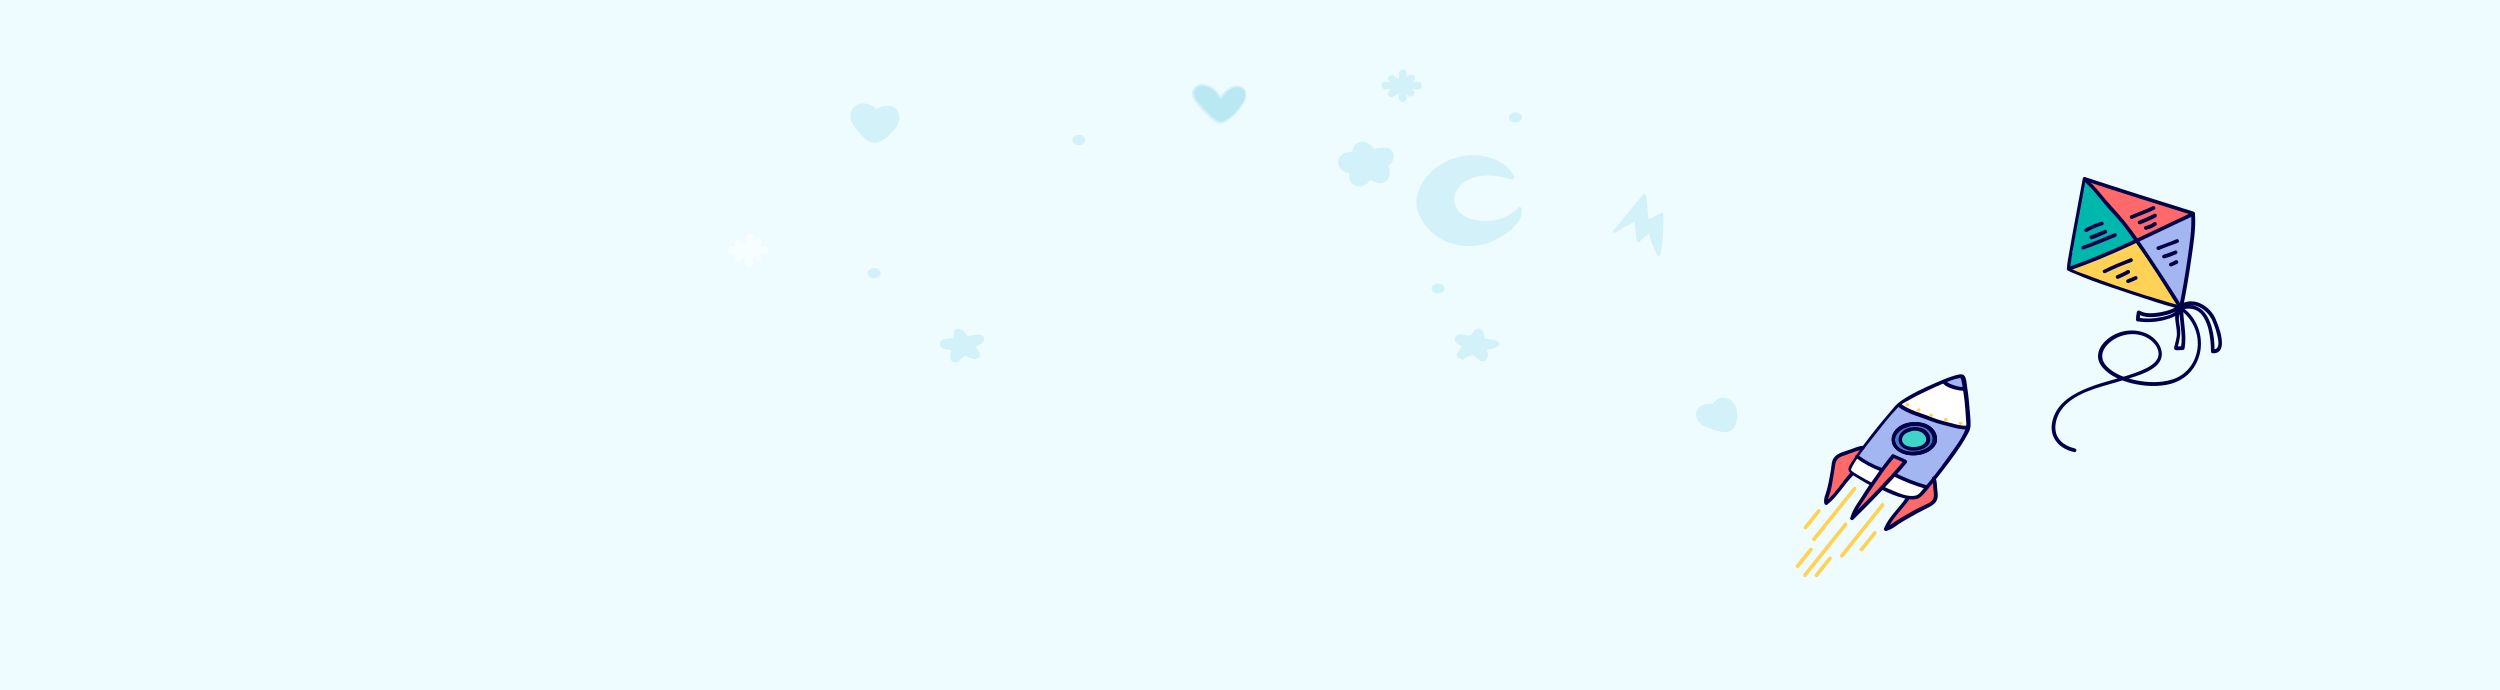 <?xml version="1.0" encoding="utf-8"?>
<!-- Generator: Adobe Illustrator 24.1.0, SVG Export Plug-In . SVG Version: 6.00 Build 0)  -->
<svg version="1.1" xmlns="http://www.w3.org/2000/svg" xmlns:xlink="http://www.w3.org/1999/xlink" x="0px" y="0px"
	 viewBox="0 0 840 232" style="enable-background:new 0 0 840 232;" xml:space="preserve">
<style type="text/css">
	.st0{fill:#EFFCFF;}
	.st1{fill:#00B7AE;}
	.st2{fill:#FF6969;}
	.st3{fill:#FFD256;}
	.st4{fill:#A3B6F1;}
	.st5{fill:#000149;}
	.st6{fill:#FFFFFF;}
	.st7{fill:#5577C2;}
	.st8{fill:#3FD3C9;}
	.st9{opacity:0.13;}
	.st10{fill:#0FAAC9;}
	.st11{opacity:0.13;fill:#0FAAC9;stroke:#FFFFFF;stroke-miterlimit:10;enable-background:new    ;}
	.st12{opacity:0.53;}
</style>
<g id="Layer_2">
	<rect class="st0" width="840" height="232"/>
</g>
<g id="Layer_1">
	<g>
		<g>
			<path class="st1" d="M716.2,78.6c-0.3-0.1-0.6-0.3-0.9-0.4c-0.4-0.5-0.7-1-1.1-1.5c-0.1-0.1-0.2-0.2-0.3-0.2
				c-1.5-3.2-4.2-5.9-6.9-8.7c-0.9-1.1-1.8-2.3-2.6-3.4c-0.2-0.3-0.5-0.4-0.8-0.4l-0.1-0.1c-0.4-0.7-0.8-1.4-1.1-2.2
				c-0.3-0.9-2.4-0.8-2.3,0.2c0.1,0.6,0.1,1.1,0.2,1.7c-0.3,0.1-0.6,0.4-0.6,0.7c0,0.6-0.1,1.2-0.2,1.8c-0.6,4.7-2.9,9.2-3.1,14
				c0,0.2,0.1,0.4,0.3,0.6c-0.2,1.4-0.3,2.8-0.2,4.1l0,0c-0.6,0.2-1.1,0.7-0.6,1.2l0.2,0.2l0,0c-0.2,0.8-0.5,1.6-0.8,2.4
				c-0.2,0.7,0.6,1.2,1.4,1.1c4.1-0.6,7.5-2.4,10.8-4.3c2.4-1.2,4.9-2.3,7.4-3.4c0.2-0.1,0.3-0.2,0.4-0.3
				C717.2,81.6,718.3,79.5,716.2,78.6z"/>
			<polygon class="st2" points="701.8,60.6 736.9,71.8 718.3,81 			"/>
			<path class="st3" d="M718.3,81l14.6,22.2c0,0-13.2-3-27.6-8.5l-10.2-4.3L718.3,81z"/>
			<path class="st4" d="M736.9,71.8L718.3,81l14.6,22.2C732.9,103.1,737.6,80.1,736.9,71.8z"/>
			<g>
				<g>
					<g>
						<path class="st5" d="M699.8,60c-1.2,6.7-2.5,13.3-3.7,20c-0.3,1.7-0.6,3.5-0.9,5.2c-0.3,1.6-0.6,3.2-0.7,4.7
							c-0.1,1.2,1.6,1.6,2.5,2c4,1.8,8.1,3.2,12.2,4.6c4.9,1.7,9.9,3.3,14.8,4.9c2,0.6,4,1.3,6.1,1.8c0.9,0.3,1.9,0.6,2.8,0.6
							c0.3,0,0.5-0.2,0.6-0.5c1.1-5.4,2-10.9,2.8-16.4c0.7-5,1.6-10.2,1.2-15.2c0-0.3-0.2-0.5-0.5-0.6c-12.2-3.8-24.3-7.6-36.4-11.6
							c-0.8-0.3-1.1,1-0.3,1.2c12.1,4,24.3,7.8,36.4,11.6c-0.2-0.2-0.3-0.4-0.5-0.6c0.4,5-0.5,10.3-1.2,15.3
							c-0.8,5.4-1.7,10.8-2.8,16.1c0.2-0.2,0.4-0.3,0.6-0.5c-0.1,0-0.6,0-0.3,0c-0.1,0-0.2,0-0.1,0c-0.3,0-0.5-0.1-0.8-0.2
							c-0.9-0.2-1.8-0.5-2.6-0.7c-2.8-0.8-5.5-1.7-8.3-2.5c-6.6-2.1-13.1-4.3-19.6-6.8c-1.8-0.7-4.4-1.4-5.8-2.6
							c0.1,0.2,0.1,0.4,0.2,0.6c1.4-10.1,3.6-20.1,5.3-30.1C701.2,59.6,700,59.2,699.8,60L699.8,60z"/>
					</g>
				</g>
				<g>
					<g>
						<path class="st5" d="M700.7,61.3c3.5,3.2,6.1,7.2,9.4,10.6c1.9,2,3.6,4.2,5.2,6.4c4.2,5.7,8.2,11.7,12,17.7
							c1.6,2.5,3.2,5.1,4.8,7.6c0.4,0.7,1.5,0.1,1.1-0.6c-3.2-5.2-6.6-10.4-10-15.5c-3.6-5.3-7.1-10.8-11.4-15.6
							c-1.6-1.8-3.2-3.5-4.8-5.4c-1.7-2.1-3.5-4.2-5.5-6.1C701,59.9,700.1,60.8,700.7,61.3L700.7,61.3z"/>
					</g>
				</g>
				<g>
					<g>
						<path class="st5" d="M736.5,71.4c-13.7,6.3-27.3,13.5-41.6,18.3c-0.8,0.3-0.4,1.5,0.3,1.2c14.5-4.8,28.1-12.1,41.9-18.4
							C737.9,72.2,737.3,71.1,736.5,71.4L736.5,71.4z"/>
					</g>
				</g>
				<g>
					<g>
						<path class="st5" d="M700.1,83.8c3.6-1.2,7.1-2.8,10.7-4.2c0.7-0.3,0.4-1.5-0.3-1.2c-3.6,1.3-7,3-10.7,4.2
							C699,82.9,699.4,84.1,700.1,83.8L700.1,83.8z"/>
					</g>
				</g>
				<g>
					<g>
						<path class="st5" d="M702.9,80.4c1.6-0.5,3.2-1.3,4.8-2c0.3-0.1,0.4-0.6,0.2-0.9s-0.5-0.4-0.9-0.2c-1.5,0.6-2.9,1.3-4.5,1.8
							c-0.3,0.1-0.5,0.4-0.4,0.8C702.2,80.2,702.6,80.5,702.9,80.4L702.9,80.4z"/>
					</g>
				</g>
				<g>
					<g>
						<path class="st5" d="M701.2,77.9c1.7-0.9,3.4-1.7,5.2-2.2c0.8-0.2,0.4-1.4-0.3-1.2c-1.9,0.5-3.7,1.4-5.5,2.3
							C699.9,77.2,700.5,78.2,701.2,77.9L701.2,77.9z"/>
					</g>
				</g>
				<g>
					<g>
						<path class="st5" d="M716.5,73.5c2.5-1.1,5-1.9,7.4-3.1c0.7-0.4,0.1-1.4-0.6-1.1c-2.4,1.2-5,2-7.4,3.1
							c-0.3,0.1-0.4,0.6-0.2,0.9C715.8,73.6,716.2,73.7,716.5,73.5L716.5,73.5z"/>
					</g>
				</g>
				<g>
					<g>
						<path class="st5" d="M719.3,75.3c1.7-0.7,3.5-1.4,5.1-2.3c0.3-0.2,0.4-0.6,0.2-0.9s-0.6-0.4-0.9-0.2c-1.6,0.9-3.4,1.5-5.1,2.3
							c-0.3,0.1-0.4,0.6-0.2,0.9C718.6,75.4,719,75.4,719.3,75.3L719.3,75.3z"/>
					</g>
				</g>
				<g>
					<g>
						<path class="st5" d="M721.2,77.2c1.1-0.3,2.2-0.7,3.2-1.4c0.3-0.2,0.4-0.6,0.2-0.9s-0.6-0.4-0.9-0.2c-0.4,0.3-0.9,0.6-1.4,0.8
							h-0.1c-0.1,0,0.1,0,0,0s-0.1,0-0.2,0.1c-0.1,0-0.3,0.1-0.4,0.1c-0.3,0.1-0.6,0.2-0.8,0.3c-0.3,0.1-0.5,0.4-0.4,0.8
							C720.6,77.1,720.9,77.3,721.2,77.2L721.2,77.2z"/>
					</g>
				</g>
				<g>
					<g>
						<path class="st5" d="M707.5,91.7c2.8-1.4,5.7-2.6,8.7-3.7c0.3-0.1,0.5-0.4,0.4-0.8c-0.1-0.3-0.5-0.6-0.8-0.4
							c-3,1.2-6.1,2.4-9,3.9C706.1,91,706.7,92.1,707.5,91.7L707.5,91.7z"/>
					</g>
				</g>
				<g>
					<g>
						<path class="st5" d="M711.9,93.6c1.2-0.5,2.4-1.1,3.5-1.7c0.3-0.2,0.4-0.6,0.2-0.9s-0.6-0.4-0.9-0.2c-1.1,0.7-2.3,1.2-3.5,1.7
							c-0.3,0.1-0.4,0.6-0.2,0.9C711.2,93.7,711.6,93.8,711.9,93.6L711.9,93.6z"/>
					</g>
				</g>
				<g>
					<g>
						<path class="st5" d="M715.2,95.1c0.5-0.2,0.9-0.4,1.4-0.6c0.1,0,0.2-0.1,0.3-0.1c-0.2,0.1,0,0,0,0c0.1,0,0.1,0,0.2-0.1
							c0.2-0.1,0.4-0.2,0.7-0.3c0.3-0.1,0.5-0.4,0.4-0.8c-0.1-0.3-0.4-0.6-0.8-0.4c-0.5,0.2-0.9,0.4-1.4,0.6c-0.1,0-0.2,0.1-0.3,0.1
							c0.2-0.1,0,0,0,0c-0.1,0-0.1,0-0.2,0.1c-0.2,0.1-0.4,0.2-0.7,0.3c-0.3,0.1-0.5,0.4-0.4,0.8C714.5,94.9,714.9,95.2,715.2,95.1
							L715.2,95.1z"/>
					</g>
				</g>
				<g>
					<g>
						<path class="st5" d="M725.4,84c2.1-0.9,4.2-1.6,6.3-2.4c0.3-0.1,0.5-0.4,0.4-0.8c-0.1-0.3-0.5-0.6-0.8-0.4
							c-2.1,0.9-4.2,1.6-6.3,2.4c-0.3,0.1-0.5,0.4-0.4,0.8C724.7,83.8,725.1,84.1,725.4,84L725.4,84z"/>
					</g>
				</g>
				<g>
					<g>
						<path class="st5" d="M727.3,86.8c1.4-0.3,2.6-0.9,3.9-1.4c0.3-0.1,0.5-0.4,0.4-0.8c-0.1-0.3-0.4-0.6-0.8-0.4
							c-1.3,0.5-2.6,1-3.9,1.4c-0.3,0.1-0.5,0.5-0.4,0.8C726.6,86.7,726.9,86.8,727.3,86.8L727.3,86.8z"/>
					</g>
				</g>
				<g>
					<g>
						<path class="st5" d="M729.6,89.5c0.7-0.2,1.3-0.6,2-0.9c0.3-0.1,0.4-0.6,0.2-0.9s-0.5-0.4-0.9-0.2c-0.4,0.2-0.9,0.5-1.3,0.7
							c0,0,0.1,0,0.1-0.1c-0.2,0.1-0.3,0.1-0.5,0.2c-0.3,0.1-0.5,0.5-0.4,0.8C728.9,89.4,729.3,89.6,729.6,89.5L729.6,89.5z"/>
					</g>
				</g>
				<g>
					<g>
						<path class="st5" d="M732.1,103.8c4.7,3.1,7.2,8.7,6.1,14.2c-0.9,4.5-3.9,8.1-8.3,9.5c-3.9,1.2-8.1,1.1-12.1,0.3
							c-3.5-0.7-7.4-2.1-9.9-4.7c-2.3-2.4-1.9-5.2,0.3-7.4c3.7-3.8,10.5-4.8,14.7-1.2c1.7,1.4,3.1,3.9,2,6s-3.6,3.2-5.7,4.1
							c-5.5,2.3-11.5,3.3-17.1,5.5c-5.3,2-10.9,5.2-12.4,11c-0.6,2.2-0.5,4.5,0.7,6.5c1.4,2.4,3.9,3.7,6.5,4.3
							c0.8,0.2,1.1-1,0.3-1.2c-2.7-0.7-5.4-2.1-6.3-5c-0.7-2.3-0.1-4.8,1-6.9c3.3-5.8,10.9-8,16.9-9.7c3-0.9,6-1.7,8.9-2.7
							c2.4-0.8,4.9-1.8,6.8-3.5c4-3.6,1-8.9-3.2-10.8c-4.9-2.2-10.9-0.9-14.5,3.1c-2.2,2.5-2.6,5.6-0.4,8.2c2.4,2.9,6.3,4.5,9.9,5.4
							c4.2,1,8.8,1.3,13,0.2c4.4-1.2,7.7-4.1,9.3-8.4c1.9-5.1,0.8-10.9-2.7-15c-1-1.1-2.1-2-3.3-2.8
							C732.1,102.3,731.5,103.4,732.1,103.8L732.1,103.8z"/>
					</g>
				</g>
				<g>
					<g>
						<path class="st5" d="M733.5,103.9c1.4-0.3,3-0.3,4.3,0.3c1.2,0.5,2.1,1.5,2.7,2.6c1.4,2.3,1.9,5,2.2,7.7
							c0.1,1.2,0.2,2.4,0.2,3.6c0,0.4,0.3,0.6,0.6,0.6c4,0.2,3.2-4.7,2.5-7.2c-0.4-1.4-0.9-2.8-1.5-4.2c-0.8-2-2.4-3.8-4.3-4.9
							c-2.5-1.5-5.4-1.6-7.8,0c-0.7,0.5,0,1.5,0.6,1.1c1.9-1.3,4.1-1.3,6.2-0.2c1.7,0.9,3.1,2.4,4,4.1c0.5,1.1,0.9,2.2,1.3,3.4
							c0.4,1.4,0.8,2.8,0.9,4.3c0,1.4-0.4,2.4-1.9,2.3c0.2,0.2,0.4,0.4,0.6,0.6c0-2.6-0.2-5.3-0.9-7.8c-0.7-2.7-2.1-5.7-4.7-7
							c-1.7-0.9-3.6-0.9-5.4-0.5C732.4,102.9,732.8,104.1,733.5,103.9L733.5,103.9z"/>
					</g>
				</g>
				<g>
					<g>
						<path class="st5" d="M732.5,103.2c-0.8,0.7-1.4,1.6-1.6,2.7c-0.2,1,0.1,2.1,0.2,3.1c0.2,1.3,0.4,2.5,0.3,3.9
							c-0.2,1.3-0.6,2.6-0.9,3.9c-0.1,0.3,0.1,0.7,0.4,0.8c0.8,0.2,1.6,0,2.5,0c0.3,0,0.6-0.2,0.6-0.5c0.9-4.7-0.6-9.3-0.4-14
							c0-0.8-1.2-0.8-1.3,0c-0.2,4.6,1.3,9.1,0.5,13.7c0.2-0.2,0.4-0.3,0.6-0.5c-0.7,0-1.5,0.2-2.2,0c0.1,0.3,0.3,0.5,0.4,0.8
							c0.6-2.3,1.2-4.6,0.9-7c-0.2-1.1-0.4-2.1-0.4-3.2c0-1.2,0.4-2.1,1.3-2.8C734,103.6,733.1,102.7,732.5,103.2L732.5,103.2z"/>
					</g>
				</g>
				<g>
					<g>
						<path class="st5" d="M732.4,103.2c-1.2,2-3.8,2.9-6,3.3c-2.6,0.6-5.3,0.7-7.9,0.3c0.2,0.2,0.3,0.4,0.5,0.6
							c0-0.8,0-1.5,0.2-2.3c-0.3,0.1-0.6,0.2-0.9,0.4c2.3,1.4,5.4,1.2,7.9,0.7c2.4-0.4,5.2-1.3,7-3.1c0.6-0.6-0.3-1.5-0.9-0.9
							c-1.6,1.6-4.2,2.3-6.3,2.7c-2.2,0.4-5.1,0.7-7.1-0.5c-0.3-0.2-0.8,0-0.9,0.4c-0.2,0.8-0.3,1.7-0.3,2.6c0,0.2,0.2,0.6,0.5,0.6
							c2.9,0.4,5.9,0.3,8.8-0.4c2.4-0.6,5.2-1.6,6.5-3.9C733.9,103.1,732.8,102.5,732.4,103.2L732.4,103.2z"/>
					</g>
				</g>
			</g>
		</g>
		<g>
			<g>
				<path class="st2" d="M625.8,150.4c-1.2,0.2-2.4,0.7-3.6,1.1c-1.6,0.6-4.2,1.2-5.3,2.3c-1.2,1.4-1,3.8-1.3,5.3
					c-0.4,2.2-0.8,4.3-1.3,6.4c-0.4,1.2-1.1,2.6-0.7,3.7c3.6-2.7,5.6-6.7,8.5-9.8"/>
			</g>
			<g>
				<path class="st2" d="M649.8,160.7c0.4,0.9,0.4,1.9,0.4,2.9c0.1,1.3,0.6,3.3-0.1,4.5c-1,1.4-4,2.5-5.6,3.4
					c-2.4,1.3-4.6,2.6-6.8,3.9c-1.2,0.8-2.5,2-4,2.2c1.4-3.6,5.2-6.9,7.4-10.3"/>
			</g>
			<g>
				<path class="st6" d="M628.8,162.8c-1-0.6-7.7-3.8-7.5-5.1c0.4-2.4,12.9-18.2,16.3-21.6c2.3-2.3,20.1-10.8,21.5-9.6
					c1.1,0.9,2.3,15.9,2.1,17.1c-0.8,4.2-14.9,22.2-16.6,23.3c-2.8,1.6-9.7-1.6-12.2-2.8"/>
			</g>
			<g>
				<path class="st4" d="M652.9,128.5c2.1,1.5,4.6,2.1,7.3,2.3c-0.3-2.3-0.7-4-1.1-4.3c-0.5-0.4-3.2,0.4-6.6,1.8
					C652.7,128.4,652.8,128.4,652.9,128.5z"/>
			</g>
			<g>
				<path class="st4" d="M661.2,143.5c-3.1,0.2-6.3,0.2-8.7-1.3c-4.9-1-9.5-2.7-12.9-5.3c-0.5-0.2-1.1-0.4-1.6-0.7
					c-0.1,0-0.2-0.1-0.3-0.1l-0.1,0.1c-2.5,2.5-10,11.8-13.9,17.4c0.7,0.1,1.4,0.5,2,1c0.6,0.6,3,1.4,4.1,1.8c2,0.8,4,1.7,6,2.6
					c3.9,1.6,7.8,3.1,11.9,4.4C652.4,157.7,660.5,146.7,661.2,143.5C661.2,143.5,661.2,143.5,661.2,143.5z"/>
			</g>
			<g>
				<path class="st2" d="M636.2,153.2c1.3,0.7,3,1.1,4.1,1.9c-6.1,7.3-11.7,12.9-17.9,19c0.6-2.2,2.2-4.5,3.5-6.4
					C628.2,164,633.3,156.6,636.2,153.2"/>
			</g>
			<g>
				<path class="st7" d="M641.1,142.7c-4.9,1.1-6.8,6.4-2.4,8.7c4.2,2.3,11.8,0.2,11.4-4.2C649.9,144.3,646.4,141.5,641.1,142.7"/>
				<g>
					<path class="st5" d="M640.9,142.1c-2.6,0.6-5.2,2.6-5.3,5.5s2.6,4.7,5.1,5.2c2.6,0.5,5.7,0.1,7.9-1.5c0.9-0.7,1.8-1.6,2.1-2.7
						c0.3-1.2,0.1-2.4-0.5-3.5C648.3,141.9,644.2,141.4,640.9,142.1c-0.8,0.2-0.5,1.4,0.3,1.2c2.5-0.6,5.6-0.3,7.3,1.8
						c1.3,1.5,1.2,3.5-0.3,4.9c-1.6,1.4-4.1,1.9-6.2,1.8c-2-0.1-4.7-1.1-5.2-3.3c-0.6-2.6,2.1-4.6,4.4-5.1
						C642,143.2,641.7,142,640.9,142.1L640.9,142.1z"/>
				</g>
			</g>
			<g>
				<path class="st8" d="M641.8,144.3c-3.3,0.7-4.6,4.3-1.6,5.9c2.9,1.5,8,0.1,7.7-2.8C647.7,145.3,645.4,143.4,641.8,144.3"/>
			</g>
			<g>
				<g>
					<path class="st5" d="M635.8,153.7c1.4,0.7,2.8,1.1,4.1,1.9c0-0.3-0.1-0.7-0.1-1c-5.6,6.7-11.7,12.8-17.9,19
						c0.3,0.2,0.7,0.4,1,0.6c0.7-2.4,2.2-4.4,3.5-6.4c1-1.5,2-3,3-4.5c2.3-3.3,4.5-6.6,7.1-9.6c0.5-0.6-0.4-1.5-0.9-0.9
						c-2.6,3.2-4.9,6.5-7.3,9.9c-1.1,1.5-2.1,3.1-3.1,4.7c-1.4,2.1-2.8,4.1-3.5,6.6c-0.2,0.6,0.6,1,1,0.6c6.2-6.1,12.3-12.3,17.9-19
						c0.3-0.3,0.2-0.8-0.1-1c-1.3-0.8-2.8-1.2-4.1-1.9C635.8,152.3,635.1,153.4,635.8,153.7L635.8,153.7z"/>
				</g>
			</g>
			<g>
				<g>
					<path class="st5" d="M629.1,162.3c-1.7-0.9-3.4-1.8-5-2.8c-0.6-0.4-1.9-1-2.2-1.7c-0.1-0.1,0,0.2,0,0c0-0.1,0.1-0.2,0.1-0.2
						c0.1-0.2,0.2-0.5,0.3-0.7c2-3.7,4.8-7.1,7.4-10.4c2.6-3.3,5.2-6.7,8.1-9.7c0.9-0.9,2.1-1.6,3.3-2.2c1.9-1.1,3.8-2.1,5.8-3
						c2.1-1,4.2-2,6.4-2.9c1.5-0.6,3.1-1.3,4.8-1.6c0.2,0,0.4-0.1,0.6-0.1c0.2,0,0,0,0,0c0.3,0.4,0.4,1.2,0.5,1.6
						c0.4,2,0.6,4.1,0.9,6.2c0.2,2.1,0.4,4.2,0.5,6.3c0.1,1.2,0.2,2.1-0.2,3.1c-1.4,3.6-4.1,6.9-6.3,10c-2.5,3.5-5.2,7-8,10.2
						c-0.7,0.8-1.4,1.9-2.4,2.1c-2.5,0.6-5.5-0.7-7.8-1.7c-1.1-0.4-2.1-0.9-3.1-1.4c-0.7-0.4-1.4,0.7-0.6,1.1
						c2.4,1.2,4.9,2.3,7.5,2.9c1.8,0.4,4.2,0.9,5.7-0.5c1.1-0.9,2-2.1,2.9-3.2c1.5-1.8,2.9-3.6,4.4-5.5c2.9-3.8,5.9-7.7,8.2-11.9
						c0.6-1,1.2-2.1,1.2-3.3c0.1-1.8-0.2-3.7-0.3-5.5c-0.2-2.4-0.4-4.8-0.8-7.2c-0.2-1.2-0.2-3.3-1.1-4.2c-0.8-0.7-2.4-0.1-3.2,0.1
						c-2.1,0.6-4.1,1.5-6,2.3c-4.1,1.8-8.4,3.7-12.1,6.3c-1.2,0.8-2.1,1.9-3,3c-1.6,1.8-3.1,3.7-4.7,5.6c-3,3.8-6.1,7.7-8.7,11.8
						c-0.5,0.9-1.6,2.2-0.9,3.2c0.4,0.7,1.3,1.3,2,1.7c1.1,0.7,2.2,1.3,3.3,2c0.7,0.4,1.5,0.8,2.2,1.2
						C629.2,163.8,629.8,162.7,629.1,162.3L629.1,162.3z"/>
				</g>
			</g>
			<g>
				<g>
					<path class="st5" d="M637.8,136.7c3.3,2.5,7.5,3.4,11.3,4.9c2,0.8,4.1,1.2,6.2,1.8c1.9,0.5,3.8,1,5.9,0.9
						c0.8-0.1,0.8-1.3,0-1.3c-2.1,0.2-4-0.4-5.9-0.9c-2-0.5-4-1-6-1.8c-3.6-1.5-7.6-2.3-10.7-4.7
						C637.7,135.2,637.1,136.2,637.8,136.7L637.8,136.7z"/>
				</g>
			</g>
			<g>
				<g>
					<path class="st5" d="M652.7,128.6c0.7,1.1,2.1,1.6,3.2,2c1.3,0.4,2.7,0.7,4,0.7c0.8,0,0.8-1.3,0-1.3c-1.2,0.1-2.4-0.2-3.5-0.6
						c-0.6-0.2-1.2-0.4-1.7-0.7c-0.2-0.1-0.5-0.3-0.6-0.4c-0.1-0.1-0.2-0.2-0.3-0.2c0,0-0.1-0.2,0,0l-0.1-0.1
						C653.3,127.2,652.2,127.9,652.7,128.6L652.7,128.6z"/>
				</g>
			</g>
			<path class="st3" d="M640.8,135.4c-0.9,0-0.8,1.1,0.1,1.1C641.8,136.5,641.7,135.4,640.8,135.4z"/>
			<path class="st3" d="M644.6,137.2c-0.9,0-0.8,1.1,0.1,1.1C645.6,138.2,645.5,137.1,644.6,137.2z"/>
			<path class="st3" d="M648.8,139c-0.9,0-0.8,1.1,0.1,1.1C649.8,140,649.7,138.9,648.8,139z"/>
			<path class="st3" d="M653.7,140.5c-0.9,0-0.8,1.1,0.1,1.1C654.8,141.5,654.7,140.5,653.7,140.5z"/>
			<path class="st3" d="M658.7,141.7c-0.9,0-0.8,1.1,0.1,1.1C659.7,142.7,659.6,141.6,658.7,141.7z"/>
			<g>
				<g>
					<path class="st5" d="M625.6,149.8c-1.3,0.2-2.5,0.7-3.8,1.2c-0.9,0.3-1.8,0.6-2.7,0.9c-1.9,0.7-3.2,1.6-3.6,3.6
						c-0.2,1-0.2,2-0.4,2.9c-0.2,1.3-0.5,2.6-0.7,3.8c-0.3,1.3-0.6,2.6-1,3.8c-0.4,1-0.7,2.1-0.4,3.2c0.1,0.4,0.6,0.6,0.9,0.4
						c3.5-2.7,5.6-6.7,8.7-9.8c0.6-0.6-0.3-1.5-0.9-0.9c-2.9,3.1-5,7-8.4,9.7c0.3,0.1,0.6,0.2,0.9,0.4c-0.3-1.1,0.3-2.1,0.6-3.1
						c0.4-1.1,0.6-2.3,0.8-3.4c0.4-2,0.6-4,1-6.1c0.1-0.9,0.4-1.8,1.1-2.4c0.7-0.6,1.6-0.8,2.4-1.1c1.9-0.7,3.9-1.5,5.9-1.9
						C626.8,150.9,626.4,149.7,625.6,149.8L625.6,149.8z"/>
				</g>
			</g>
			<g>
				<g>
					<path class="st5" d="M649.2,160.9c0.4,1.1,0.3,2.2,0.4,3.3c0.1,1,0.3,2,0.1,2.9c-0.3,1.7-2.9,2.5-4.3,3.2c-2.1,1-4.1,2.2-6,3.3
						c-1,0.6-2,1.2-2.9,1.8c-1,0.7-1.9,1.4-3.1,1.7c0.3,0.3,0.5,0.5,0.8,0.8c1.6-3.9,5-6.7,7.3-10.1c0.4-0.7-0.6-1.3-1.1-0.6
						c-2.3,3.6-5.8,6.4-7.4,10.4c-0.2,0.5,0.4,0.9,0.8,0.8c1.2-0.3,2.3-1,3.3-1.7c1-0.8,2.2-1.4,3.3-2.1c2.2-1.3,4.4-2.5,6.6-3.6
						c1.6-0.8,3.7-1.7,4-3.7c0.2-1,0-2-0.1-3c-0.1-1.2-0.1-2.5-0.5-3.7C650.2,159.8,648.9,160.1,649.2,160.9L649.2,160.9z"/>
				</g>
			</g>
			<g>
				<g>
					<path class="st5" d="M640.9,142.1c-2.6,0.6-5.2,2.6-5.3,5.5s2.6,4.7,5.1,5.2c2.6,0.5,5.7,0.1,7.9-1.5c0.9-0.7,1.8-1.6,2.1-2.7
						c0.3-1.2,0.1-2.4-0.5-3.5C648.3,141.9,644.2,141.4,640.9,142.1c-0.8,0.2-0.5,1.4,0.3,1.2c2.5-0.6,5.6-0.3,7.3,1.8
						c1.3,1.5,1.2,3.5-0.3,4.9c-1.6,1.4-4.1,1.9-6.2,1.8c-2-0.1-4.7-1.1-5.2-3.3c-0.6-2.6,2.1-4.6,4.4-5.1
						C642,143.2,641.7,142,640.9,142.1L640.9,142.1z"/>
				</g>
			</g>
			<g>
				<g>
					<path class="st5" d="M641.6,143.7c-1.8,0.4-3.6,1.9-3.7,3.9c-0.1,2,1.8,3.3,3.6,3.7c1.8,0.3,3.9,0.1,5.5-1
						c0.7-0.5,1.3-1.1,1.5-2c0.2-0.8,0-1.8-0.4-2.5C646.8,143.5,643.9,143.2,641.6,143.7c-0.8,0.2-0.5,1.4,0.3,1.2
						c1.6-0.4,3.6-0.2,4.7,1.2c0.4,0.5,0.6,1,0.6,1.6c0,0.5-0.3,1-0.7,1.4c-1,0.9-2.7,1.2-4.1,1.1c-1.3-0.1-3-0.7-3.3-2.1
						c-0.1-0.6,0.1-1.3,0.5-1.8c0.6-0.7,1.4-1.1,2.3-1.3C642.7,144.7,642.4,143.5,641.6,143.7L641.6,143.7z"/>
				</g>
			</g>
			<g>
				<g>
					<path class="st5" d="M623.7,153.9c2.5,1.9,5.4,3.4,8.3,4.5c0.8,0.3,1.1-0.9,0.3-1.2c-2.9-1-5.6-2.5-8-4.3
						c-0.3-0.2-0.7,0-0.9,0.2C623.3,153.3,623.5,153.6,623.7,153.9L623.7,153.9z"/>
				</g>
			</g>
			<g>
				<g>
					<path class="st5" d="M636.3,160.1c3.4,1.6,7,3.1,10.6,4.1c0.8,0.2,1.1-1,0.3-1.2c-3.6-1-7-2.4-10.3-4
						C636.2,158.7,635.6,159.8,636.3,160.1L636.3,160.1z"/>
				</g>
			</g>
			<g>
				<g>
					<path class="st3" d="M622.7,163.7c-4.6,5.7-9.1,11.4-13.7,17.1c-0.5,0.6,0.4,1.5,0.9,0.9c4.6-5.7,9.1-11.4,13.7-17.1
						C624,163.9,623.2,163,622.7,163.7L622.7,163.7z"/>
				</g>
			</g>
			<g>
				<g>
					<path class="st3" d="M619.7,175.7c-4.6,5.7-9.1,11.4-13.7,17.1c-0.5,0.6,0.4,1.5,0.9,0.9c4.6-5.7,9.1-11.4,13.7-17.1
						C621.1,176,620.2,175.1,619.7,175.7L619.7,175.7z"/>
				</g>
			</g>
			<g>
				<g>
					<path class="st3" d="M632.1,169.2c-4.6,5.7-9.1,11.4-13.7,17.1c-0.5,0.6,0.4,1.5,0.9,0.9c4.6-5.7,9.1-11.4,13.7-17.1
						C633.5,169.4,632.6,168.5,632.1,169.2L632.1,169.2z"/>
				</g>
			</g>
			<g>
				<g>
					<path class="st3" d="M629.5,178.6c-1.5,1.9-3,3.7-4.5,5.6c-0.2,0.3-0.3,0.6,0,0.9c0.2,0.2,0.7,0.3,0.9,0c1.5-1.9,3-3.7,4.5-5.6
						c0.2-0.3,0.3-0.6,0-0.9C630.2,178.4,629.7,178.4,629.5,178.6L629.5,178.6z"/>
				</g>
			</g>
			<g>
				<g>
					<path class="st3" d="M610.7,171.2c-1.5,1.9-3,3.7-4.5,5.6c-0.2,0.3-0.3,0.6,0,0.9c0.2,0.2,0.7,0.3,0.9,0c1.5-1.9,3-3.7,4.5-5.6
						c0.2-0.3,0.3-0.6,0-0.9C611.4,171,610.9,171,610.7,171.2L610.7,171.2z"/>
				</g>
			</g>
			<g>
				<g>
					<path class="st3" d="M608,184.2c-1.5,1.9-3,3.7-4.5,5.6c-0.2,0.3-0.3,0.6,0,0.9c0.2,0.2,0.7,0.3,0.9,0c1.5-1.9,3-3.7,4.5-5.6
						c0.2-0.3,0.3-0.6,0-0.9C608.7,184,608.2,183.9,608,184.2L608,184.2z"/>
				</g>
			</g>
			<g>
				<g>
					<path class="st3" d="M614.4,187.2c-1.5,1.9-3,3.7-4.5,5.6c-0.2,0.3-0.3,0.6,0,0.9c0.2,0.2,0.7,0.3,0.9,0c1.5-1.9,3-3.7,4.5-5.6
						c0.2-0.3,0.3-0.6,0-0.9C615.1,187,614.7,186.9,614.4,187.2L614.4,187.2z"/>
				</g>
			</g>
		</g>
		<g class="st9">
			<path class="st10" d="M410.2,33.4c-0.6-1-1.5-2.4-2.6-3.2c-1.7-1.3-5-2.3-6.2,0.2c-0.9,1.9,1.8,4.8,3.2,6.2c1.1,1,3.5,4,5.4,4.2
				s5-3,5.9-4.1c1.2-1.4,2.4-3.1,2.5-4.8c0.1-1.9-1.6-3.3-4.2-2.2C412.5,30.3,410.9,32.2,410.2,33.4"/>
		</g>
		<g class="st9">
			<g>
				<path class="st10" d="M508.2,59.7c-3.1-6.6-12.3-8-19.1-6.1c-8.6,2.5-14.6,11.3-12,17.6c1.2,2.8,2.9,5.3,5.8,7.6
					c3.8,2.9,10,3.8,14.7,2.9c5.2-1,14.4-6.8,13.2-11.4c0-0.2,0,0.2,0,0c-5.5,4.8-9.7,5-15.1,4.2c-6.4-1.1-9-6.1-6.9-10.5
					C492.1,57.4,501,57.4,508.2,59.7"/>
				<g>
					<path class="st10" d="M508.8,59.4c-2.7-5.6-9.4-7.5-15.2-7.2c-6.3,0.4-12.4,3.8-15.7,9.3c-1.4,2.4-2.3,5.2-1.9,7.9
						c0.5,3.1,2.5,6.1,4.7,8.3c4.7,4.6,12.4,6.1,18.6,4.2c3.1-1,6.1-2.7,8.6-4.9c1.1-1,2.1-2.1,2.8-3.4c0.6-1.2,0.6-2.1,0.6-3.4
						c0-0.8-1.3-0.8-1.3,0v0.1c0,0.8,1.3,0.8,1.3,0l0,0c0-0.6-0.7-0.8-1.1-0.4c-2.9,2.5-6.2,4.3-10.1,4.4c-3.2,0-7-0.4-9.4-2.7
						c-2.2-2-2.7-5.1-1.2-7.7c1.5-2.7,4.4-4.2,7.4-4.7c3.7-0.6,7.5,0.1,11,1.1c0.8,0.2,1.1-1,0.3-1.2c-6.3-1.9-15.5-2.7-19.6,3.7
						c-1.7,2.6-1.7,6,0.2,8.5c2.3,3,6.1,3.9,9.7,4.1c4.8,0.3,8.9-1.6,12.5-4.7c-0.4-0.1-0.7-0.3-1.1-0.4l0,0c0,0.8,1.3,0.8,1.3,0
						v-0.1c0-0.8-1.3-0.8-1.3,0c0,1,0.1,1.6-0.3,2.6c-0.5,1.1-1.4,2.1-2.3,2.9c-2,1.9-4.5,3.4-7,4.4c-5.2,2.1-12.1,1.7-16.8-1.5
						c-2.7-1.9-5-4.7-6.2-7.8c-0.9-2.4-0.5-5,0.6-7.3c2.4-5.2,7.7-8.8,13.2-9.8c5.9-1,13.3,0.5,16.2,6.3
						C508,60.7,509.1,60.1,508.8,59.4L508.8,59.4z"/>
				</g>
			</g>
			<g>
				<path class="st10" d="M489,56.3c-5.7,2.3-7.7,5.3-8.4,10.1"/>
				<g>
					<path class="st10" d="M488.8,55.7c-2.4,1-4.7,2.2-6.3,4.3c-1.4,1.8-2.2,4-2.5,6.2c-0.1,0.8,1.1,1.1,1.2,0.3
						c0.3-2,0.9-4,2.2-5.7c1.5-1.9,3.6-3.1,5.8-4C489.9,56.6,489.6,55.4,488.8,55.7L488.8,55.7z"/>
				</g>
			</g>
			<g>
				<path class="st10" d="M486.5,61.7c-0.8,1-1.3,2.3-1.3,3.5"/>
				<g>
					<path class="st10" d="M486.1,61.3c-0.9,1.1-1.5,2.5-1.5,3.9c0,0.3,0.3,0.6,0.6,0.6c0.3,0,0.6-0.3,0.6-0.6c0-0.1,0-0.3,0-0.4
						v-0.1c0,0.1,0,0.1,0,0s0-0.1,0-0.2c0.1-0.3,0.1-0.6,0.3-0.9v-0.1v-0.1c0,0.1,0,0,0-0.1v-0.1c0.1-0.1,0.1-0.3,0.2-0.4
						c0.1-0.1,0.2-0.3,0.2-0.4c0-0.1,0.1-0.1,0.1-0.2c0,0,0-0.1,0.1-0.1c0.1-0.1-0.1,0.1,0,0c0.2-0.3,0.3-0.6,0-0.9
						C486.8,61.1,486.3,61,486.1,61.3L486.1,61.3z"/>
				</g>
			</g>
			<g>
				<path class="st10" d="M483.4,73.7c2.6,4.2,9.1,6.5,15.1,5.2"/>
				<g>
					<path class="st10" d="M482.9,74c3.2,5.1,10.2,6.6,15.8,5.5c0.8-0.2,0.5-1.4-0.3-1.2c-5,1-11.4-0.4-14.4-4.9
						C483.5,72.7,482.5,73.4,482.9,74L482.9,74z"/>
				</g>
			</g>
			<g>
				<path class="st10" d="M489,73.9c1,1.1,2.6,1.5,4.4,1.7"/>
				<g>
					<path class="st10" d="M488.6,74.4c1.3,1.3,3.1,1.7,4.9,1.9c0.3,0,0.6-0.3,0.6-0.6c0-0.4-0.3-0.6-0.6-0.6
						c-0.7-0.1-1.6-0.2-2.3-0.5h-0.1H491h-0.1c0,0-0.1,0-0.1-0.1c-0.2-0.1-0.3-0.2-0.5-0.3c-0.1,0-0.1-0.1-0.2-0.1L490,74
						c0,0-0.1-0.1,0,0c-0.1-0.1-0.3-0.2-0.4-0.4C488.9,72.9,488,73.8,488.6,74.4L488.6,74.4z"/>
				</g>
			</g>
			<g>
				<path class="st10" d="M494.9,56.6c1.3-0.6,3.1-0.5,4.4,0"/>
				<g>
					<path class="st10" d="M495.2,57.1c-0.1,0,0.1-0.1,0.2-0.1s0.2-0.1,0.3-0.1c0.2-0.1,0.4-0.1,0.5-0.1s0.1,0,0,0h0.1
						c0.1,0,0.1,0,0.2,0c0.2,0,0.4,0,0.6,0c0.7,0,1.3,0.1,2,0.4c0.3,0.1,0.7-0.1,0.8-0.4c0.1-0.3-0.1-0.7-0.4-0.8
						c-1.5-0.6-3.4-0.6-4.9,0.1c-0.3,0.1-0.4,0.6-0.2,0.9C494.5,57.2,494.9,57.3,495.2,57.1L495.2,57.1z"/>
				</g>
			</g>
		</g>
		<g class="st9">
			<path class="st10" d="M577.5,139.2c-0.6-0.3-1.6-0.8-2.4-0.9c-1.2-0.2-3.1,0-2.7,1.4c0.3,1,2.6,1.8,3.8,2.1c0.8,0.2,3.1,1,4,0.7
				c1-0.3,1.1-2.4,1.1-3.1c0-0.9-0.1-1.9-0.7-2.7c-0.7-0.9-2-1.1-2.7-0.1C577.4,137.3,577.4,138.5,577.5,139.2"/>
			<g>
				<path class="st10" d="M578.7,137c-1.4-0.7-2.8-1.3-4.4-1.3c-1.6,0-3.2,0.5-4,2c-0.6,1.1-0.5,2.3,0,3.4c0.4,0.7,1,1.2,1.7,1.7
					c1,0.7,2.2,1.1,3.3,1.4c2.2,0.7,5.4,1.9,7.1-0.2c0.9-1.1,1.2-2.5,1.3-4c0.1-1.4-0.1-3-0.9-4.2c-1.2-1.9-3.8-2.9-5.9-1.6
					c-2,1.3-2.3,3.6-1.9,5.7c0.1,0.6,0.7,1.2,1.1,1.5c0.5,0.3,1.3,0.4,1.9,0.3c0.6-0.2,1.2-0.6,1.5-1.1c0.3-0.6,0.4-1.2,0.3-1.9
					v-0.1c0,0.2,0.1,0.4,0.1,0.7c-0.1-0.4-0.1-0.9,0-1.3c0,0.2-0.1,0.4-0.1,0.7c0-0.2,0.1-0.3,0.1-0.5c0.1-0.4-0.1,0.3-0.1,0.3
					s0.3-0.5,0,0c-0.3,0.3,0,0.1,0,0c0.2-0.2-0.4,0.3-0.2,0.2s-0.5,0.1-0.3,0.1c0.1,0,0.2,0,0.3-0.1c-0.2,0-0.4,0.1-0.7,0.1
					c0.1,0,0.3,0,0.4,0c-0.2,0-0.4-0.1-0.7-0.1l0.3,0.1c0,0-0.6-0.3-0.2-0.1c0.2,0.1-0.5-0.4-0.2-0.1l0.1,0.1
					c0.1,0.1,0.1,0.1-0.2-0.3c0,0.1,0.1,0.2,0.2,0.3c0.2,0.3-0.2-0.6-0.1-0.1c0.1,0.3,0.1,0.5,0.2,0.8c0-0.2-0.1-0.4-0.1-0.7
					c0.1,0.6,0.1,1.3,0,1.9c0-0.2,0.1-0.4,0.1-0.7c-0.1,0.4-0.2,0.8-0.3,1.2c0.2-0.7,0.2-0.5,0.1-0.3c-0.2,0.3,0.4-0.5,0.2-0.2
					c-0.3,0.3,0.6-0.4,0.3-0.2c0.7-0.4,0.5-0.2,0.2-0.1c0.2,0,0.4-0.1,0.7-0.1c-0.2,0-0.5,0-0.7,0c0.2,0,0.4,0.1,0.7,0.1
					c-1.2-0.2-2.4-0.6-3.5-0.9c-0.3-0.1-0.6-0.2-0.9-0.3c-0.1,0-0.7-0.3-0.2-0.1c0.4,0.2-0.1-0.1-0.2-0.1c-0.1-0.1-0.3-0.2-0.4-0.2
					c-0.1,0-0.1-0.1-0.2-0.1c-0.2-0.1,0.4,0.4,0.3,0.2c-0.1-0.1-0.1-0.1-0.2-0.2c-0.2-0.2,0.2,0.3,0.2,0.3c-0.1-0.1-0.2-0.4,0,0.1
					s0.1,0.2,0,0c0,0.2,0.1,0.4,0.1,0.7c0-0.1,0-0.2,0-0.4c0,0.2-0.1,0.4-0.1,0.7c0.1-0.2,0-0.1-0.2,0.4c0.1-0.2,0-0.1-0.3,0.3
					c0.2-0.3-0.6,0.4-0.2,0.1c0.3-0.2-0.7,0.2-0.2,0.1c0.1,0,0.3-0.1,0.4-0.1c-0.2,0-0.4,0.1-0.7,0.1c0.4-0.1,0.8,0,1.2,0
					c-0.2,0-0.4-0.1-0.7-0.1c0.4,0.1,0.8,0.2,1.2,0.3c0.1,0,0.4,0.2,0,0s0,0,0.1,0c0.2,0.1,0.4,0.2,0.6,0.3c0.6,0.3,1.2,0.4,1.9,0.3
					c0.6-0.2,1.2-0.6,1.5-1.1C580.2,139.3,580,137.6,578.7,137L578.7,137z"/>
			</g>
		</g>
		<g class="st9">
			<path class="st10" d="M294,40.5c-0.4-0.7-0.9-1.7-1.5-2.2c-1.1-0.9-3.2-1.7-4.2,0c-0.7,1.3,0.9,3.3,1.8,4.3
				c0.7,0.7,2.1,2.8,3.3,3c1.3,0.2,3.6-1.9,4.2-2.5c0.9-0.9,1.8-2,1.9-3.1c0.2-1.3-0.9-2.2-2.7-1.6C295.8,38.5,294.6,39.7,294,40.5"
				/>
			<g>
				<path class="st10" d="M296.2,39.2c-0.8-1.5-1.7-2.9-3.3-3.7c-1.6-0.8-3.6-1.2-5.2-0.1c-0.9,0.6-1.7,1.5-1.9,2.6
					c-0.2,1.1,0,2.2,0.5,3.2c0.6,1.3,1.5,2.3,2.4,3.4c0.9,1,1.8,2.1,3,2.8c1.7,0.9,3.4,0.6,5-0.4c1-0.6,2-1.4,2.8-2.3
					c1.3-1.4,2.8-3.3,2.7-5.3c-0.1-1.3-0.7-2.5-1.8-3.2c-1-0.7-2.2-0.7-3.4-0.6c-2.1,0.3-3.8,2-5,3.6c-0.4,0.5-0.4,1.4-0.3,1.9
					c0.2,0.6,0.6,1.2,1.1,1.5c1.3,0.7,2.6,0.2,3.4-0.9c-0.5,0.7,0,0,0.2-0.2s0.4-0.4,0.6-0.6c0,0,0.2-0.2,0.3-0.2
					c-0.1,0.1-0.2,0.1-0.2,0.2c0.1-0.1,0.2-0.1,0.3-0.2c0.1-0.1,0.2-0.1,0.3-0.2c0.5-0.3,0-0.1,0,0l0.5-0.1c0,0-0.7,0-0.2,0
					s-0.5-0.1-0.2,0s0.1,0.1-0.2-0.1l0.2,0.1c-0.1-0.1-0.2-0.2-0.3-0.2c0.2,0.2,0.1,0.1-0.2-0.2c0.1,0.2-0.1,0.1-0.1-0.3
					c0,0.1,0,0.1,0.1,0.2c0-0.1,0-0.3-0.1-0.4v0.1c0,0.2,0,0.2,0-0.2c0,0-0.1,0.4-0.1,0.3c-0.2,0.5,0.2-0.3,0,0
					c-0.1,0.1-0.1,0.3-0.2,0.4c-0.1,0.1-0.2,0.3-0.3,0.4c-0.2,0.3,0.4-0.4,0,0c-0.2,0.3-0.4,0.5-0.7,0.7c-0.2,0.2-0.4,0.4-0.7,0.6
					c-0.2,0.1-0.3,0.3-0.5,0.4c-0.1,0.1-0.2,0.1-0.2,0.2c0.5-0.5,0.2-0.1,0,0c-0.4,0.3-0.8,0.4-1.1,0.7c0.5-0.3,0.4-0.2,0.2-0.1
					c-0.1,0-0.2,0-0.3,0.1c0.3-0.2,0.6-0.1,0.4-0.1c-0.4,0,0.7,0.2,0.2,0c-0.3-0.1,0.6,0.3,0.2,0.1c-0.1,0-0.1-0.1-0.2-0.1
					c-0.4-0.3,0.4,0.4,0.1,0c-0.1-0.1-0.1-0.1-0.2-0.2c-0.4-0.4-0.7-0.7-1.1-1.1c-0.2-0.3-0.5-0.6-0.7-0.8c-0.1-0.1-0.3-0.3-0.4-0.4
					c-0.1-0.1-0.1-0.2-0.2-0.2c0.5,0.5,0.1,0.1,0,0c-0.3-0.4-0.5-0.8-0.8-1.3c0.3,0.5,0.1,0.4,0.1,0.1c0-0.1,0-0.3-0.1-0.3
					c0.2,0.4,0,0.6,0.1,0.2c0-0.2,0-0.1-0.1,0.4c0.1-0.2,0-0.2-0.1,0.3c0.1-0.3,0.1,0.1-0.1,0.1c0.1-0.1,0.1-0.1,0.2-0.2
					c-0.1,0.1-0.2,0.2-0.3,0.2c0.4-0.3-0.6,0.2-0.1,0.1c0.4-0.1-0.6,0-0.2,0c0.1,0,0.2,0,0.3,0c0.4,0-0.6-0.2-0.1,0
					c0.1,0,0.2,0.1,0.3,0.1c0.5,0.1-0.5-0.3-0.1,0c0.2,0.1,0.4,0.3,0.7,0.4c0,0-0.5-0.4-0.2-0.2c0,0.1,0.4,0.3,0.4,0.4
					c-0.1-0.1-0.1-0.2-0.2-0.2c0.1,0.1,0.1,0.2,0.2,0.3s0.2,0.3,0.3,0.5c0.2,0.3,0.3,0.6,0.5,0.8c0.6,1.1,2.3,1.6,3.4,0.9
					C296.5,41.9,296.9,40.4,296.2,39.2L296.2,39.2z"/>
			</g>
		</g>
		<g class="st9">
			<path class="st10" d="M410.2,33.4c-0.6-1-1.5-2.4-2.6-3.2c-1.7-1.3-5-2.3-6.2,0.2c-0.9,1.9,1.8,4.8,3.2,6.2c1.1,1,3.5,4,5.4,4.2
				s5-3,5.9-4.1c1.2-1.4,2.4-3.1,2.5-4.8c0.1-1.9-1.6-3.3-4.2-2.2C412.5,30.3,410.9,32.2,410.2,33.4"/>
			<g>
				<path class="st10" d="M410.7,33.1c-1.1-1.7-2.2-3.3-4.1-4.2c-1.4-0.7-3.3-1.1-4.7-0.1c-3.5,2.3,0.4,6.6,2.3,8.5
					c1.3,1.2,2.4,2.6,3.9,3.6c1.5,0.9,2.9,0.7,4.3-0.2s2.6-2,3.6-3.3c1.3-1.5,2.9-3.6,2.8-5.8c-0.1-1.9-1.9-3-3.7-2.8
					c-2.4,0.3-4.3,2.3-5.6,4.3c-0.4,0.7,0.6,1.3,1.1,0.6c0.9-1.4,2.2-2.9,3.9-3.5c1.3-0.5,3.1-0.2,3.1,1.5c0,1.8-1.4,3.5-2.5,4.8
					c-0.8,1-1.8,1.9-2.8,2.6c-1,0.7-2,1.3-3.2,0.7c-1.3-0.6-2.3-1.8-3.2-2.8c-0.9-0.9-1.8-1.8-2.6-2.8c-0.8-1-2-2.6-1.4-3.8
					c0.7-1.4,2.6-1.2,3.8-0.7c1.8,0.7,2.8,2.2,3.8,3.8C410.1,34.4,411.2,33.7,410.7,33.1L410.7,33.1z"/>
			</g>
		</g>
		<g class="st9">
			<path class="st10" d="M542.3,77.4c3.5-3.9,5.7-7.1,9.7-11.7c0.6,3.9,0.3,5.1,1,8.8c2.2-1.1,3.2-1.7,4.8-2.5
				c0.3,4.2-0.4,11.5-0.9,13.3c-0.7-2.2-1.5-3.3-1.8-4.4c-0.4-1.2-0.7-2.4-1.1-3.7c-1.4,1.1-2.5,2.2-3.8,3.3c-0.1-3-0.6-5.9-0.6-7.3
				C548.3,74.2,543.5,76.5,542.3,77.4"/>
			<g>
				<path class="st10" d="M542.8,77.9c3.4-3.8,6.3-7.9,9.7-11.7c-0.3-0.1-0.7-0.2-1-0.3c0.4,2.9,0.5,5.9,1,8.8
					c0.1,0.4,0.6,0.5,0.9,0.4c1.6-0.8,3.2-1.7,4.8-2.5c-0.3-0.2-0.6-0.4-0.9-0.5c0.1,2.5,0,5-0.1,7.4c-0.1,1.9-0.2,3.9-0.7,5.8
					c0.4,0,0.8,0,1.2,0c-0.4-1.3-1-2.5-1.6-3.7c-0.6-1.4-0.9-2.9-1.3-4.4c-0.1-0.5-0.7-0.6-1-0.3c-1.3,1.1-2.5,2.2-3.8,3.3
					c0.4,0.1,0.7,0.3,1.1,0.4c-0.1-2.4-0.6-4.9-0.6-7.3c0-0.5-0.6-0.8-0.9-0.5c-2.3,1.6-5,2.5-7.3,4.2c-0.6,0.5,0,1.6,0.6,1.1
					c2.2-1.7,5-2.6,7.3-4.2c-0.3-0.2-0.6-0.4-0.9-0.5c-0.1,2.4,0.4,4.9,0.6,7.3c0,0.6,0.6,0.8,1.1,0.4c1.3-1.1,2.5-2.2,3.8-3.3
					c-0.3-0.1-0.7-0.2-1-0.3c0.4,1.5,0.8,3,1.3,4.4c0.5,1.3,1.1,2.4,1.6,3.7c0.2,0.6,1,0.6,1.2,0c0.5-1.9,0.6-3.9,0.8-5.8
					c0.2-2.6,0.3-5.1,0.2-7.7c0-0.5-0.5-0.8-0.9-0.5c-1.6,0.8-3.2,1.7-4.8,2.5c0.3,0.1,0.6,0.2,0.9,0.4c-0.5-2.9-0.6-5.9-1-8.8
					c-0.1-0.5-0.8-0.6-1-0.3c-3.4,3.8-6.4,7.9-9.7,11.7C541.4,77.6,542.2,78.5,542.8,77.9L542.8,77.9z"/>
			</g>
		</g>
		<g class="st9">
			<path class="st10" d="M328,113.1c-1,0.2-2.1,0.4-3.1,0.5c-0.4-0.4-0.7-0.9-1-1.3c-0.4-0.8-2.8-2.2-2.7,0c0,0.6-0.2,1.3-0.3,1.9
				c-1.1,0.1-2.2,0.3-3.4,0.4c-1.4,0.2-1.2,1.7,0,2c1,0.2,1.9,0.5,2.9,0.8c-0.1,0.7-0.2,1.5-0.3,2.2c-0.4,2.5,1.9,1.3,1.4,1.6
				c0.1-0.1,1.2-1.1,1.3-1.2c0.5-0.4,1-0.9,1.5-1.3c0.8,0.3,1.6,0.6,2.4,1c0.9,0.4,2.3,0.9,2.1-0.9c-0.1-1-1.2-1.6-1.9-2.4
				c0.6-0.5,1.9-1.1,2.5-1.6C331.2,113.3,329.4,112.8,328,113.1z"/>
			<g>
				<path class="st10" d="M327.8,112.5c-1,0.2-2.1,0.4-3.1,0.5c0.2,0.1,0.4,0.1,0.6,0.2c-0.5-0.6-0.9-1.4-1.5-1.9
					c-0.4-0.4-1-0.7-1.6-0.8c-0.6-0.1-1.2,0.1-1.5,0.6c-0.2,0.3-0.2,0.7-0.2,1.1c0,0.6-0.2,1.2-0.3,1.8c0.2-0.2,0.4-0.3,0.6-0.5
					c-1.2,0.2-2.4,0.2-3.6,0.5c-0.7,0.1-1.3,0.7-1.4,1.4c0,0.7,0.4,1.3,0.9,1.6c0.5,0.3,1,0.3,1.5,0.4c0.6,0.2,1.2,0.3,1.9,0.5
					c-0.1-0.3-0.3-0.5-0.4-0.8c-0.1,0.9-0.4,1.9-0.4,2.8c0,0.5,0.1,1,0.4,1.4c0.3,0.3,0.7,0.4,1.1,0.4c0.2,0,0.3,0,0.5,0
					c0.4-0.1-0.1,0-0.3-0.2c-0.1-0.2-0.1-0.4-0.2-0.6c0.1-0.2,0.2-0.3,0.1-0.2c-0.6,0.4,0.2,1.4,0.8,1c0.4-0.3,0.7-0.7,1.1-1
					c0.6-0.6,1.2-1.1,1.8-1.5c-0.2,0.1-0.4,0.1-0.6,0.2c1,0.4,2,0.9,3,1.2c0.6,0.2,1.3,0.2,1.8-0.2c0.6-0.6,0.5-1.6,0.2-2.2
					c-0.4-0.9-1.3-1.4-1.9-2.1c0,0.3-0.1,0.7-0.1,1c1.1-0.8,3.2-1.5,3.6-3C331.1,112.4,328.8,112.3,327.8,112.5
					c-0.8,0.1-0.5,1.3,0.3,1.2c0.4-0.1,0.8-0.1,1.3,0c0.1,0,0.1,0.1,0.1,0c0,0.1-0.3,0.4-0.4,0.5c-0.8,0.7-1.8,1.1-2.6,1.7
					c-0.3,0.2-0.4,0.7-0.1,1c0.5,0.6,2,1.4,1.7,2.4c-0.2,0.5-1.3-0.1-1.6-0.3c-0.4-0.1-0.7-0.3-1.1-0.4c-0.3-0.1-0.7-0.4-1.1-0.4
					c-0.6-0.1-1.2,0.7-1.6,1.1c-0.3,0.3-0.6,0.5-0.9,0.8c-0.1,0.1-0.3,0.3-0.4,0.4s-0.4,0.3-0.2,0.2c0.3,0.3,0.5,0.7,0.8,1
					c0.1-0.1,0.2-0.2,0.2-0.3c0.1-0.2,0-0.5-0.2-0.6c-0.3-0.2-0.5-0.2-0.8-0.1c-0.1,0-0.3,0.1-0.4,0c0,0,0,0-0.1,0
					c-0.1-0.1-0.1-0.3-0.1-0.5c0-0.8,0.2-1.7,0.4-2.5c0.1-0.3-0.1-0.7-0.4-0.8c-0.8-0.2-1.6-0.5-2.4-0.7c-0.3-0.1-1-0.1-1-0.6
					c0-0.4,1-0.4,1.2-0.4c0.8-0.1,1.7-0.2,2.5-0.3c0.3,0,0.5-0.2,0.6-0.5c0.1-0.6,0.3-1.2,0.4-1.7c0-0.2-0.1-0.7,0.1-0.9
					c0.2-0.2,0.9,0.3,1.1,0.5c0.6,0.5,0.8,1.4,1.5,1.9c0.4,0.3,1.2,0,1.7-0.1c0.7-0.1,1.3-0.2,2-0.4
					C329,113.6,328.6,112.4,327.8,112.5z"/>
			</g>
		</g>
		<g class="st9">
			<path class="st10" d="M463.8,52.2c-1,0.2-2.1,0.4-3.1,0.5c-0.4-0.4-0.7-0.9-1-1.3c-0.4-0.8-2.8-2.2-2.7,0c0,0.6-0.2,1.3-0.3,1.9
				c-1.1,0.1-2.2,0.3-3.4,0.4c-1.4,0.2-1.2,1.7,0,2c1,0.2,1.9,0.5,2.9,0.8c-0.1,0.7-0.2,1.5-0.3,2.2c-0.4,2.5,1.8,1.3,1.4,1.6
				c0.1-0.1,1.2-1.1,1.3-1.2c0.5-0.4,1-0.9,1.5-1.3c0.8,0.3,1.6,0.6,2.4,1c0.9,0.4,2.3,0.9,2.1-0.9c-0.1-1-1.2-1.6-1.9-2.4
				c0.6-0.5,1.9-1.1,2.5-1.6C467,52.5,465.2,52,463.8,52.2z"/>
			<g>
				<path class="st10" d="M463.1,49.8c-1,0.2-2.1,0.4-3.1,0.5c0.8,0.2,1.6,0.4,2.4,0.6c-0.1-0.1-0.2-0.2-0.3-0.3
					c0.2,0.2,0.2,0.2,0,0c-0.1-0.2-0.2-0.4-0.4-0.6c-0.2-0.4-0.5-0.7-0.8-1c-0.7-0.6-1.5-1.1-2.4-1.3c-1.4-0.3-2.8,0.2-3.6,1.5
					c-0.4,0.6-0.5,1.3-0.5,2c0,0.1,0,0.5,0,0.2s0,0.1-0.1,0.2c-0.1,0.3-0.2,0.6-0.2,0.9c0.8-0.6,1.6-1.2,2.4-1.8
					c-1.4,0.2-2.8,0.3-4.1,0.5c-1.5,0.3-2.7,1.7-2.8,3.2c0,1.3,0.7,2.6,1.9,3.2c0.6,0.3,1.3,0.5,2,0.6c0.6,0.2,1.2,0.3,1.9,0.5
					c-0.6-1-1.2-2.1-1.7-3.1c-0.3,2-1.1,4.5,0.6,6.1c0.6,0.6,1.5,0.9,2.4,0.9c0.3,0,0.7-0.1,1-0.1c0.5-0.1-0.6,0-0.4,0.1
					c-0.6-0.2-1.2-0.5-1.8-0.7l0,0c-0.2-0.8-0.4-1.6-0.6-2.4l0,0c0.2-0.4,0.4-0.7,0.6-1.1c0,0,0,0-0.1,0c-1,0.8-0.9,2.4-0.2,3.3
					c0.7,0.9,2.2,1.4,3.2,0.6c0.5-0.4,1-0.8,1.5-1.3c0.6-0.6,1.2-1.1,1.8-1.5c-0.8,0.2-1.6,0.4-2.4,0.6c2,0.8,4.7,2.4,6.7,0.5
					c1.2-1.2,1.2-3.1,0.5-4.5c-0.5-1-1.4-1.6-2.2-2.5c-0.2,1.3-0.3,2.6-0.5,3.9c1.6-1.2,3.9-2,4.4-4.2c0.4-1.6-0.5-3-1.9-3.6
					C465.4,49.6,464.2,49.6,463.1,49.8c-1.3,0.2-2.1,1.9-1.7,3.1c0.4,1.4,1.7,2,3.1,1.7c0.5-0.1-0.4,0-0.2,0c0.1,0,0.2,0,0.3,0
					c0.1,0,0.5,0,0.1,0c-0.5-0.1-0.1,0,0,0c0,0-0.6-0.3-0.3-0.1c-0.3-0.2-0.5-0.4-0.6-0.7c-0.3-0.3-0.3-0.6-0.3-1
					c-0.1-0.3,0-0.6,0.2-0.9c0,0,0,0.1-0.1,0.1c0.2-0.3,0.3-0.3,0-0.1c-0.1,0.1-0.1,0.1-0.2,0.1c-0.2,0.2-0.1,0.1,0.2-0.2
					c-0.1,0-0.2,0.1-0.2,0.2c-0.2,0.2-0.5,0.3-0.7,0.4c-0.5,0.3-0.9,0.5-1.3,0.9c-1.3,1-1.7,2.6-0.5,3.9c0.4,0.4,0.8,0.7,1.1,1.1
					c0.1,0.1,0.1,0.1,0.2,0.2c0.1,0.1,0.1,0.1-0.1-0.2c0,0,0.1,0.3,0.2,0.3c-0.1-0.4-0.2-0.4-0.1-0.3c0,0.2,0,0.1,0-0.3
					c0,0.4,0-0.1,0.1-0.2c-0.1,0.2,0,0.2,0.1-0.1c0.1-0.2,0.2-0.4,0.4-0.6c0.2-0.2,0.5-0.4,0.8-0.5c0.6-0.2,0.6,0,0.3-0.1
					c0,0,0.7,0.2,0.4,0c-0.4-0.2-0.8-0.3-1.2-0.4c-0.8-0.3-1.6-0.8-2.4-0.9c-1.3-0.2-2.3,0.8-3.2,1.6c-0.3,0.3-0.6,0.5-0.9,0.8
					c-0.1,0.1-0.3,0.3-0.4,0.4c-0.2,0.2-0.7,0.5,0.1-0.1c1,1.3,2,2.6,3,3.9c0.3-0.3,0.6-0.8,0.7-1.2c0.2-0.8,0-1.8-0.6-2.4
					c-0.7-0.7-1.7-0.9-2.6-0.6c-0.4,0.1,0.8-0.1,0.3,0c-0.5,0,0.6,0.2,0.2,0c0.4,0.2,0.5,0.1,0.8,0.5c-0.2-0.2,0.3,0.5,0.3,0.6
					c0.2,0.5,0.1,0.2,0,0c0.2,0.8,0.1,0.4,0.1,0.2c0-0.5-0.1,0.7,0,0c0-0.2,0.1-0.4,0.1-0.7c0.1-0.4,0.1-0.9,0.2-1.3
					c0.2-1.4-0.3-2.6-1.7-3.1c-0.8-0.2-1.6-0.5-2.4-0.7c-0.1,0-0.5-0.2-0.6-0.1c0.1,0.1,0.2,0.1,0.4,0.2c-0.2-0.1-0.1-0.1,0.1,0.1
					c0.2,0.2,0.2,0.2,0.1,0c0.1,0.1,0.2,0.2,0.3,0.3c0.2,0.4,0.2,0.5,0.2,0.4c-0.1-0.2,0-0.1,0.1,0.4c0,0.4-0.2,0.7-0.4,1.1
					c-0.2,0.2-0.2,0.2-0.1,0.1c-0.1,0.1-0.2,0.2-0.3,0.3c-0.5,0.3-0.4,0.1-0.1,0.1c0.2,0,0.4-0.1,0.7-0.1c-0.4,0-0.1,0,0.1,0
					s0.4,0,0.6-0.1c0.4-0.1,0.9-0.1,1.3-0.2c1-0.1,2.2-0.7,2.4-1.8c0.1-0.8,0.4-1.5,0.4-2.2c0-0.1,0-0.3,0-0.4c0-0.1,0-0.5,0,0
					c0,0.2,0,0.3,0,0.2c0.1-0.2,0-0.1-0.2,0.4c-0.2,0.3-0.4,0.5-0.7,0.6c0,0-0.7,0.2-0.4,0.2c0,0-0.7,0.1-0.4,0.1c0,0-0.7-0.1-0.4,0
					c0.1,0,0.4,0.2,0,0c-0.5-0.2,0,0,0.1,0.1c0.1,0,0.1,0.1,0.2,0.1c0.2,0.1-0.5-0.4-0.2-0.2c0.1,0.1,0.2,0.2,0.3,0.3
					c0,0-0.3-0.5-0.2-0.3c0,0.1,0.1,0.2,0.1,0.2c0.4,0.7,0.9,1.4,1.5,1.9c1,0.8,2.2,0.5,3.3,0.3c0.7-0.1,1.3-0.2,2-0.4
					c1.3-0.2,2.1-1.9,1.7-3.1C465.7,50.2,464.5,49.6,463.1,49.8z"/>
			</g>
		</g>
		<g class="st9">
			<path class="st10" d="M501.5,114.7c-1-0.1-2.1-0.2-3.1-0.4c-0.1-0.5-0.2-1-0.2-1.5c0-0.9-1.4-2.9-2.5-0.8
				c-0.3,0.6-0.9,1.1-1.3,1.7c-1.1-0.2-2.2-0.4-3.3-0.5c-1.4-0.2-2,1.2-1,1.9c0.8,0.5,1.5,1,2.2,1.5c-0.5,0.6-0.9,1.3-1.4,1.9
				c-1.7,2.2,1,1.8,0.5,1.9c0.1,0,1.6-0.7,1.8-0.7c0.7-0.3,1.4-0.5,2.1-0.7c0.6,0.5,1.1,1,1.7,1.6s1.6,1.4,2.4-0.2
				c0.4-0.9-0.3-1.9-0.5-2.7c0.8-0.3,2.4-0.5,3.1-0.8C504.3,115.8,502.9,114.8,501.5,114.7z"/>
			<g>
				<path class="st10" d="M501.5,114.1c-1-0.1-2-0.2-3-0.4c0.1,0.1,0.3,0.3,0.4,0.4c-0.2-0.8-0.1-1.6-0.5-2.4
					c-0.3-0.5-0.7-1-1.2-1.2c-0.6-0.2-1.2,0-1.7,0.4c-0.3,0.3-0.5,0.7-0.7,1c-0.3,0.4-0.7,0.8-1,1.2c0.2-0.1,0.4-0.1,0.6-0.2
					c-1.2-0.2-2.3-0.4-3.5-0.6c-0.8-0.1-1.6,0.2-1.9,0.9c-0.3,0.6-0.3,1.4,0.2,1.9c0.3,0.3,0.8,0.6,1.2,0.8c0.5,0.3,1,0.7,1.4,1
					c-0.1-0.3-0.1-0.6-0.2-0.9c-0.6,0.8-1.2,1.5-1.7,2.3c-0.3,0.5-0.5,1-0.3,1.5c0.2,0.4,0.5,0.6,0.9,0.7c0.1,0,0.3,0.1,0.4,0.1
					s0.2,0,0.2,0c0.2,0-0.1,0-0.2-0.1s-0.2-0.2-0.3-0.4l0,0c0.1-0.2,0.1-0.4,0.2-0.6c0.2-0.1,0.3-0.2,0.2-0.1
					c-0.8,0.3-0.5,1.4,0.3,1.2c0.5-0.1,1-0.4,1.5-0.6c0.1,0,0.2-0.1,0.3-0.1c0.1,0,0.1,0,0,0c0.1-0.1,0.3-0.1,0.4-0.2
					c0.5-0.2,1.1-0.4,1.7-0.6c-0.2-0.1-0.4-0.1-0.6-0.2c0.7,0.6,1.4,1.3,2.1,1.9c0.5,0.4,1.1,0.7,1.8,0.5c0.8-0.2,1.3-1.1,1.4-1.8
					c0.2-1-0.4-1.7-0.6-2.6c-0.1,0.3-0.3,0.5-0.4,0.8c0.8-0.3,1.7-0.4,2.6-0.6c0.8-0.2,1.7-0.5,2.2-1.2
					C504.5,114.9,502.4,114.2,501.5,114.1c-0.8-0.1-0.8,1.2,0,1.3c0.4,0,0.7,0.2,1.1,0.4c0.2,0.1-0.1,0.1,0.1-0.1
					c-0.2,0.2-0.4,0.3-0.6,0.4c-1.1,0.5-2.3,0.6-3.5,0.9c-0.3,0.1-0.5,0.4-0.4,0.8c0.2,0.6,0.5,1.1,0.6,1.7c0.1,0.4-0.1,1.2-0.6,1.2
					c-0.3,0-0.6-0.4-0.8-0.5c-0.6-0.5-1.2-1.1-1.8-1.6c-0.2-0.1-0.4-0.2-0.6-0.2c-0.8,0.3-1.7,0.6-2.5,0.9c-0.4,0.2-0.9,0.4-1.3,0.6
					c0.1,0.4,0.2,0.8,0.3,1.2c0.5-0.2,0.8-0.9,0.2-1.2c-0.1-0.1-0.3-0.1-0.4-0.1c-0.2,0,0.1,0-0.1,0c-0.1,0-0.1,0-0.2,0s0,0-0.1,0
					s0,0,0,0c0,0.2,0.1-0.2,0.2-0.3c0.4-0.9,1.2-1.7,1.8-2.5c0.2-0.3,0-0.7-0.2-0.9c-0.6-0.5-1.2-0.9-1.9-1.3
					c-0.3-0.2-0.7-0.4-0.5-0.7c0.3-0.4,1.1-0.1,1.5-0.1c0.8,0.1,1.6,0.3,2.4,0.4c0.2,0,0.5,0,0.6-0.2c0.4-0.5,0.9-1,1.2-1.5
					c0.2-0.3,0.4-1,0.9-0.8c0.3,0.1,0.5,0.5,0.6,0.8c0.1,0.2,0,0.5,0.1,0.8c0,0.4,0.1,0.8,0.2,1.1c0.1,0.2,0.2,0.4,0.4,0.4
					c1.1,0.2,2.2,0.3,3.3,0.4C502.3,115.4,502.2,114.2,501.5,114.1z"/>
			</g>
		</g>
		<path class="st11" d="M293.7,90c-3,0-3,3.5,0,3.5S296.7,90,293.7,90z"/>
		<path class="st11" d="M362.5,45.3c-3,0-3,3.5,0,3.5S365.5,45.3,362.5,45.3z"/>
		<path class="st11" d="M483.2,95.2c-3,0-3,3.5,0,3.5C486.2,98.6,486.2,95.2,483.2,95.2z"/>
		<path class="st11" d="M509.2,37.7c-3,0-3,3.5,0,3.5S512.2,37.7,509.2,37.7z"/>
		<g class="st9">
			<g>
				<path class="st10" d="M471.2,24.6c0,2.8,0,5.6,0,8.4"/>
				<g>
					<path class="st10" d="M470,24.6c0,2.8,0,5.6,0,8.4c0,0.7,0.6,1.3,1.3,1.3c0.7,0,1.3-0.6,1.3-1.3c0-2.8,0-5.6,0-8.4
						c0-0.7-0.6-1.3-1.3-1.3C470.5,23.4,470,24,470,24.6L470,24.6z"/>
				</g>
			</g>
			<g>
				<path class="st10" d="M465.4,28.7c3.7,0,7.5,0,11.1,0"/>
				<g>
					<path class="st10" d="M465.4,30c3.7,0,7.4,0,11.1,0c1.6,0,1.6-2.5,0-2.5c-3.7,0-7.4,0-11.1,0C463.8,27.5,463.8,30,465.4,30
						L465.4,30z"/>
				</g>
			</g>
			<g>
				<path class="st10" d="M467.7,26.5c2.1,1.5,4.3,3.2,6.4,4.8"/>
				<g>
					<path class="st10" d="M467,27.5c2.1,1.6,4.3,3.2,6.4,4.8c0.5,0.4,1.4,0.1,1.7-0.4c0.3-0.7,0.1-1.3-0.4-1.7
						c-2.1-1.6-4.3-3.2-6.4-4.8c-0.5-0.4-1.4-0.1-1.7,0.4C466.2,26.5,466.5,27.1,467,27.5L467,27.5z"/>
				</g>
			</g>
			<g>
				<path class="st10" d="M467.7,31.4c2.1-1.6,4.4-3.5,6.6-5.1"/>
				<g>
					<path class="st10" d="M468.5,32.3c2.2-1.7,4.4-3.4,6.6-5.1c0.5-0.4,0.5-1.3,0-1.8s-1.2-0.4-1.8,0c-2.2,1.7-4.4,3.4-6.6,5.1
						c-0.5,0.4-0.5,1.3,0,1.8C467.3,32.8,468,32.7,468.5,32.3L468.5,32.3z"/>
				</g>
			</g>
		</g>
		<g class="st12">
			<g>
				<path class="st6" d="M251.7,79.9c0,2.8,0,5.6,0,8.4"/>
				<g>
					<path class="st6" d="M250.5,79.9c0,2.8,0,5.6,0,8.4c0,0.7,0.6,1.3,1.3,1.3s1.3-0.6,1.3-1.3c0-2.8,0-5.6,0-8.4
						c0-0.7-0.6-1.3-1.3-1.3S250.5,79.2,250.5,79.9L250.5,79.9z"/>
				</g>
			</g>
			<g>
				<path class="st6" d="M245.9,83.9c3.7,0,7.5,0,11.1,0"/>
				<g>
					<path class="st6" d="M245.9,85.2c3.7,0,7.4,0,11.1,0c1.6,0,1.6-2.5,0-2.5c-3.7,0-7.4,0-11.1,0
						C244.3,82.7,244.3,85.2,245.9,85.2L245.9,85.2z"/>
				</g>
			</g>
			<g>
				<path class="st6" d="M248.2,81.7c2.1,1.5,4.3,3.2,6.4,4.8"/>
				<g>
					<path class="st6" d="M247.5,82.8c2.1,1.6,4.3,3.2,6.4,4.8c0.5,0.4,1.4,0.1,1.7-0.4c0.3-0.7,0.1-1.3-0.4-1.7
						c-2.1-1.6-4.3-3.2-6.4-4.8c-0.5-0.4-1.4-0.1-1.7,0.4C246.7,81.7,247,82.3,247.5,82.8L247.5,82.8z"/>
				</g>
			</g>
			<g>
				<path class="st6" d="M248.2,86.6c2.1-1.6,4.4-3.5,6.6-5.1"/>
				<g>
					<path class="st6" d="M249.1,87.5c2.2-1.7,4.4-3.4,6.6-5.1c0.5-0.4,0.5-1.3,0-1.8s-1.2-0.4-1.8,0c-2.2,1.7-4.4,3.4-6.6,5.1
						c-0.5,0.4-0.5,1.3,0,1.8S248.5,88,249.1,87.5L249.1,87.5z"/>
				</g>
			</g>
		</g>
	</g>
</g>
</svg>
